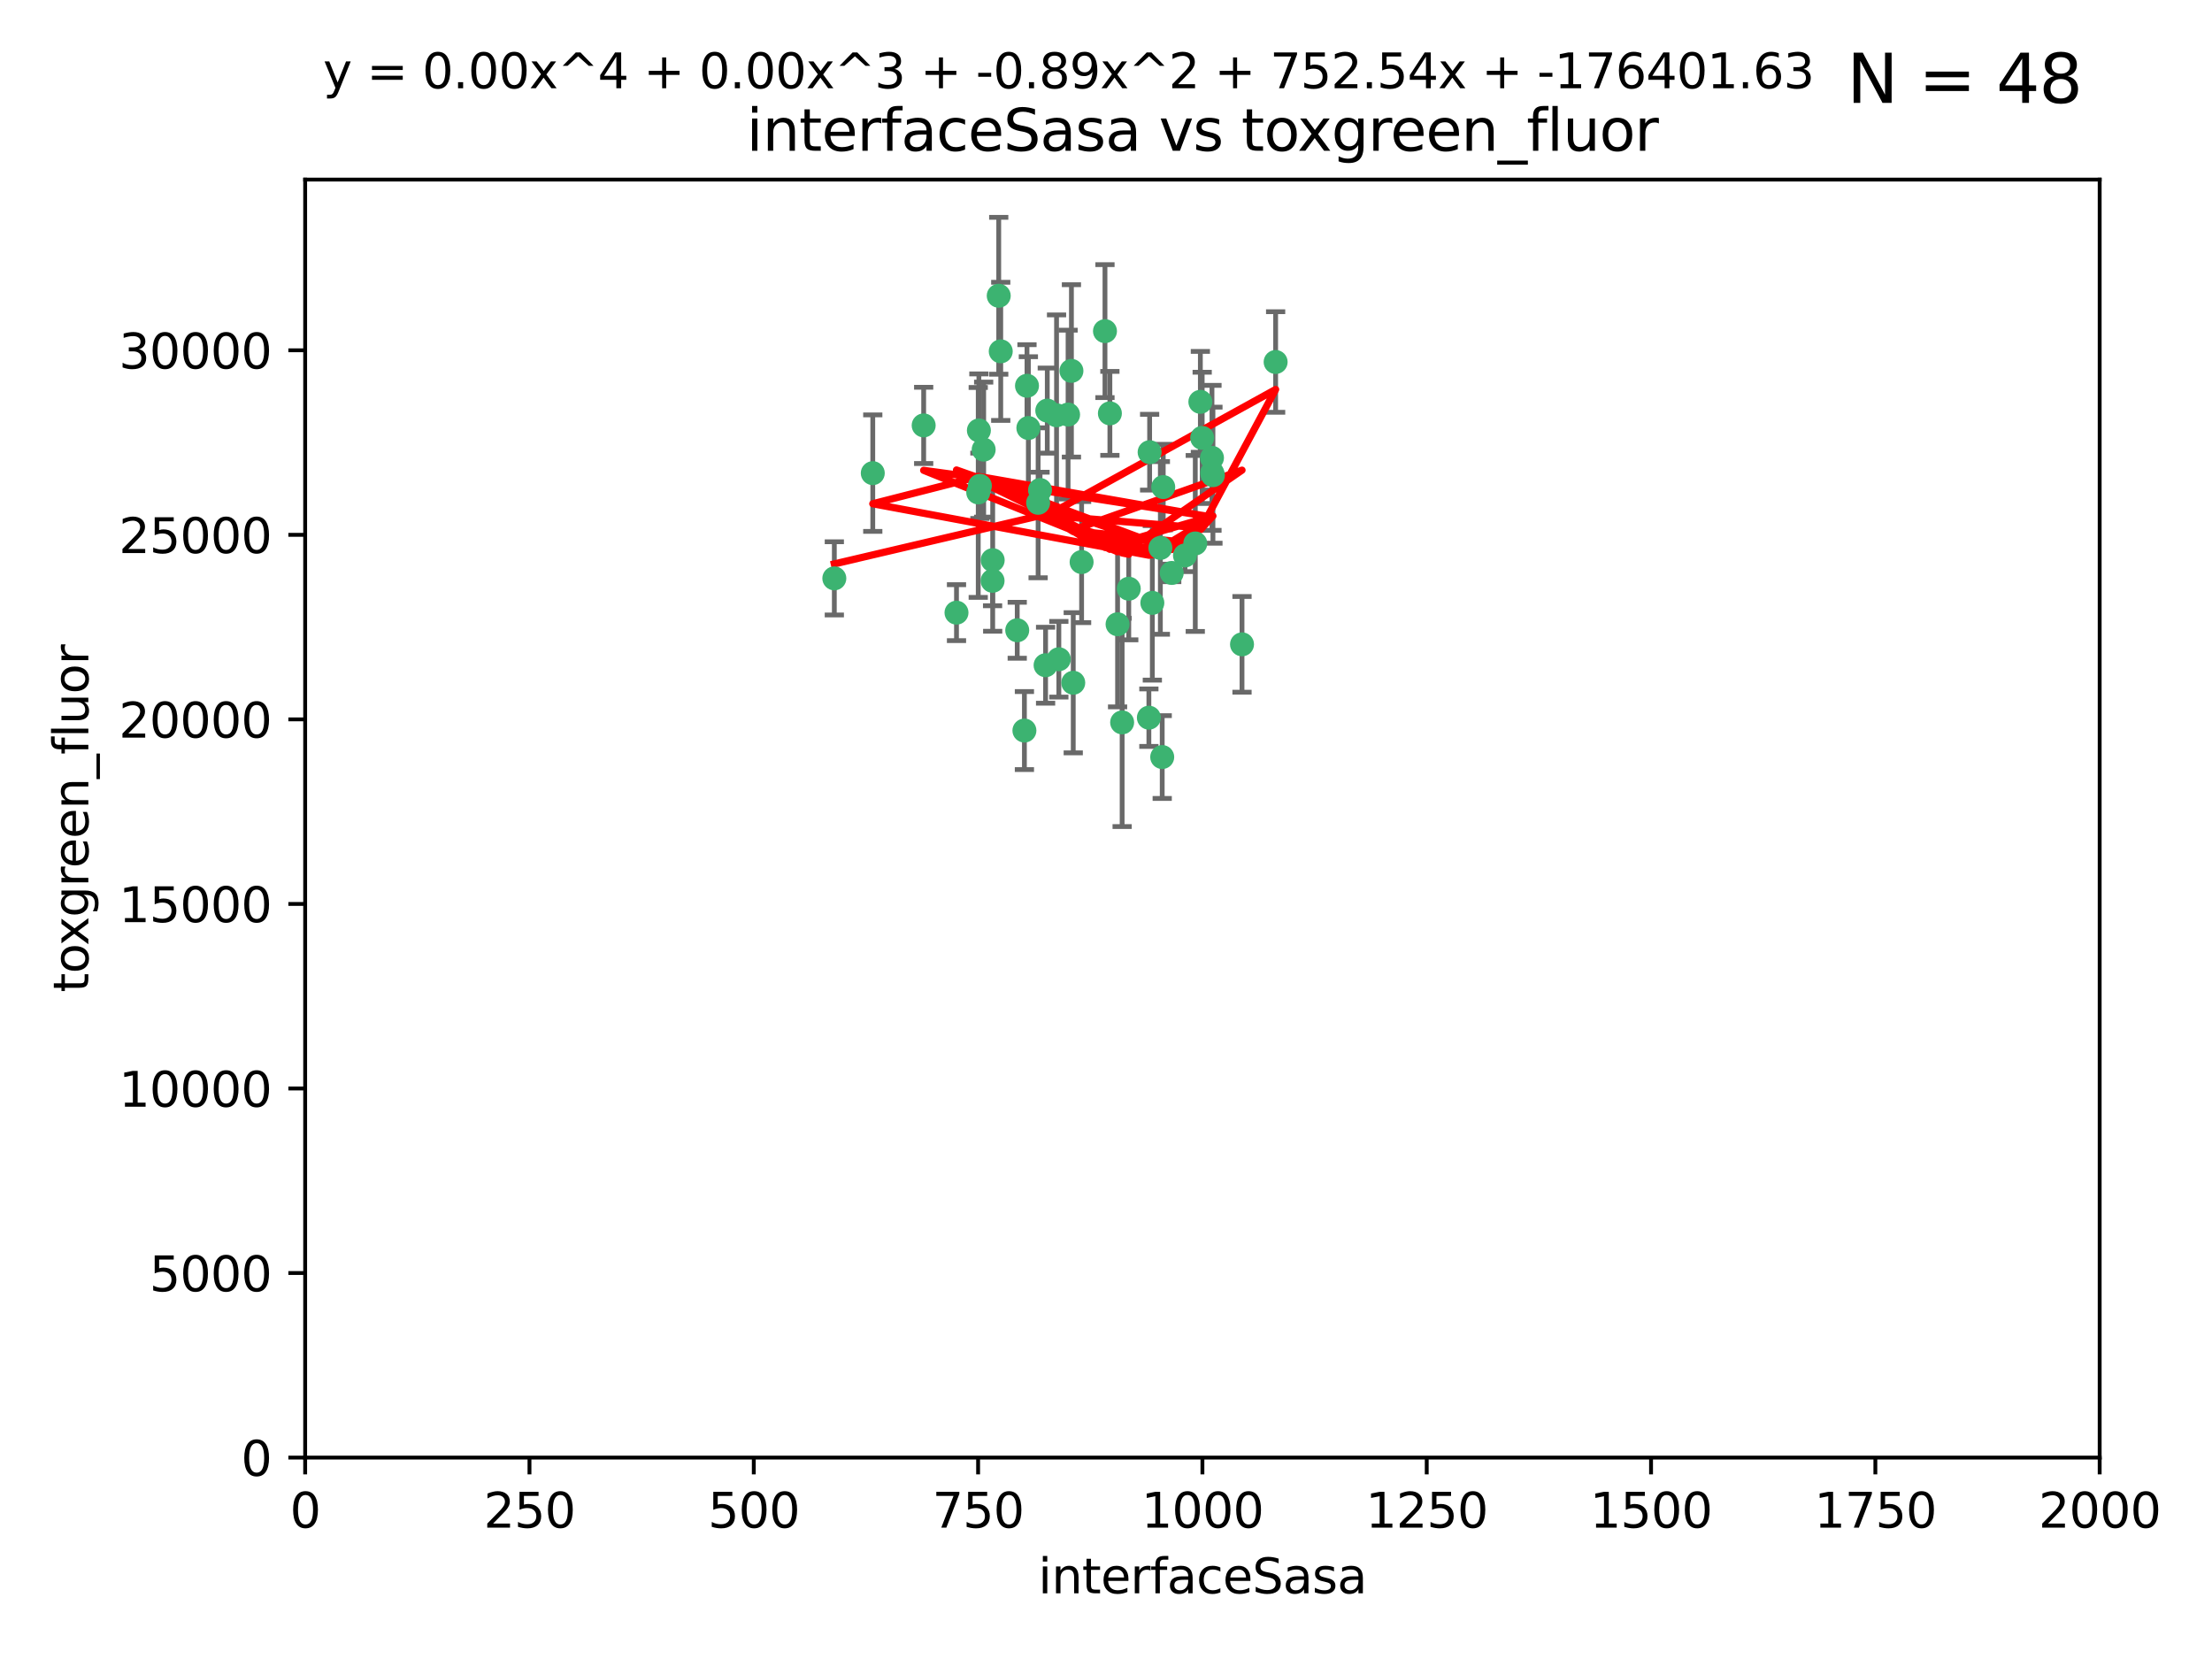 <?xml version="1.0" encoding="utf-8" standalone="no"?>
<!DOCTYPE svg PUBLIC "-//W3C//DTD SVG 1.1//EN"
  "http://www.w3.org/Graphics/SVG/1.1/DTD/svg11.dtd">
<svg xmlns:xlink="http://www.w3.org/1999/xlink" width="460.8pt" height="345.6pt" viewBox="0 0 460.8 345.6" xmlns="http://www.w3.org/2000/svg" version="1.1">
 <defs>
  <style type="text/css">*{stroke-linejoin: round; stroke-linecap: butt}</style>
 </defs>
 <g id="figure_1">
  <g id="patch_1">
   <path d="M 0 345.6 
L 460.8 345.6 
L 460.8 0 
L 0 0 
z
" style="fill: #ffffff"/>
  </g>
  <g id="axes_1">
   <g id="patch_2">
    <path d="M 63.571 303.64 
L 437.4 303.64 
L 437.4 37.411 
L 63.571 37.411 
z
" style="fill: #ffffff"/>
   </g>
   <g id="PathCollection_1">
    <defs>
     <path id="m8f7f154352" d="M 0 1.118 
C 0.297 1.118 0.581 1 0.791 0.791 
C 1 0.581 1.118 0.297 1.118 0 
C 1.118 -0.297 1 -0.581 0.791 -0.791 
C 0.581 -1 0.297 -1.118 0 -1.118 
C -0.297 -1.118 -0.581 -1 -0.791 -0.791 
C -1 -0.581 -1.118 -0.297 -1.118 0 
C -1.118 0.297 -1 0.581 -0.791 0.791 
C -0.581 1 -0.297 1.118 0 1.118 
z
" style="stroke: #3cb371"/>
    </defs>
    <g clip-path="url(#pff388e7730)">
     <use xlink:href="#m8f7f154352" x="242.323" y="101.468" style="fill: #3cb371; stroke: #3cb371"/>
     <use xlink:href="#m8f7f154352" x="248.998" y="113.209" style="fill: #3cb371; stroke: #3cb371"/>
     <use xlink:href="#m8f7f154352" x="239.489" y="94.202" style="fill: #3cb371; stroke: #3cb371"/>
     <use xlink:href="#m8f7f154352" x="250.437" y="91.216" style="fill: #3cb371; stroke: #3cb371"/>
     <use xlink:href="#m8f7f154352" x="218.168" y="85.534" style="fill: #3cb371; stroke: #3cb371"/>
     <use xlink:href="#m8f7f154352" x="265.738" y="75.411" style="fill: #3cb371; stroke: #3cb371"/>
     <use xlink:href="#m8f7f154352" x="250.058" y="83.709" style="fill: #3cb371; stroke: #3cb371"/>
     <use xlink:href="#m8f7f154352" x="252.676" y="98.99" style="fill: #3cb371; stroke: #3cb371"/>
     <use xlink:href="#m8f7f154352" x="230.187" y="68.982" style="fill: #3cb371; stroke: #3cb371"/>
     <use xlink:href="#m8f7f154352" x="240.054" y="125.588" style="fill: #3cb371; stroke: #3cb371"/>
     <use xlink:href="#m8f7f154352" x="246.854" y="115.714" style="fill: #3cb371; stroke: #3cb371"/>
     <use xlink:href="#m8f7f154352" x="223.198" y="77.26" style="fill: #3cb371; stroke: #3cb371"/>
     <use xlink:href="#m8f7f154352" x="258.734" y="134.228" style="fill: #3cb371; stroke: #3cb371"/>
     <use xlink:href="#m8f7f154352" x="233.762" y="150.489" style="fill: #3cb371; stroke: #3cb371"/>
     <use xlink:href="#m8f7f154352" x="235.142" y="122.642" style="fill: #3cb371; stroke: #3cb371"/>
     <use xlink:href="#m8f7f154352" x="208.054" y="61.614" style="fill: #3cb371; stroke: #3cb371"/>
     <use xlink:href="#m8f7f154352" x="220.097" y="86.51" style="fill: #3cb371; stroke: #3cb371"/>
     <use xlink:href="#m8f7f154352" x="241.725" y="114.141" style="fill: #3cb371; stroke: #3cb371"/>
     <use xlink:href="#m8f7f154352" x="252.51" y="98.495" style="fill: #3cb371; stroke: #3cb371"/>
     <use xlink:href="#m8f7f154352" x="206.772" y="120.994" style="fill: #3cb371; stroke: #3cb371"/>
     <use xlink:href="#m8f7f154352" x="244.091" y="119.355" style="fill: #3cb371; stroke: #3cb371"/>
     <use xlink:href="#m8f7f154352" x="211.908" y="131.297" style="fill: #3cb371; stroke: #3cb371"/>
     <use xlink:href="#m8f7f154352" x="231.211" y="86.113" style="fill: #3cb371; stroke: #3cb371"/>
     <use xlink:href="#m8f7f154352" x="214.228" y="89.164" style="fill: #3cb371; stroke: #3cb371"/>
     <use xlink:href="#m8f7f154352" x="213.404" y="152.188" style="fill: #3cb371; stroke: #3cb371"/>
     <use xlink:href="#m8f7f154352" x="204.131" y="101.2" style="fill: #3cb371; stroke: #3cb371"/>
     <use xlink:href="#m8f7f154352" x="216.658" y="102.076" style="fill: #3cb371; stroke: #3cb371"/>
     <use xlink:href="#m8f7f154352" x="204.916" y="93.664" style="fill: #3cb371; stroke: #3cb371"/>
     <use xlink:href="#m8f7f154352" x="192.417" y="88.619" style="fill: #3cb371; stroke: #3cb371"/>
     <use xlink:href="#m8f7f154352" x="222.501" y="86.364" style="fill: #3cb371; stroke: #3cb371"/>
     <use xlink:href="#m8f7f154352" x="206.796" y="116.695" style="fill: #3cb371; stroke: #3cb371"/>
     <use xlink:href="#m8f7f154352" x="199.256" y="127.627" style="fill: #3cb371; stroke: #3cb371"/>
     <use xlink:href="#m8f7f154352" x="216.26" y="104.742" style="fill: #3cb371; stroke: #3cb371"/>
     <use xlink:href="#m8f7f154352" x="220.577" y="137.333" style="fill: #3cb371; stroke: #3cb371"/>
     <use xlink:href="#m8f7f154352" x="242.11" y="157.707" style="fill: #3cb371; stroke: #3cb371"/>
     <use xlink:href="#m8f7f154352" x="223.577" y="142.231" style="fill: #3cb371; stroke: #3cb371"/>
     <use xlink:href="#m8f7f154352" x="208.473" y="73.19" style="fill: #3cb371; stroke: #3cb371"/>
     <use xlink:href="#m8f7f154352" x="203.92" y="89.665" style="fill: #3cb371; stroke: #3cb371"/>
     <use xlink:href="#m8f7f154352" x="181.815" y="98.564" style="fill: #3cb371; stroke: #3cb371"/>
     <use xlink:href="#m8f7f154352" x="239.332" y="149.505" style="fill: #3cb371; stroke: #3cb371"/>
     <use xlink:href="#m8f7f154352" x="252.476" y="95.381" style="fill: #3cb371; stroke: #3cb371"/>
     <use xlink:href="#m8f7f154352" x="203.785" y="102.582" style="fill: #3cb371; stroke: #3cb371"/>
     <use xlink:href="#m8f7f154352" x="213.94" y="80.363" style="fill: #3cb371; stroke: #3cb371"/>
     <use xlink:href="#m8f7f154352" x="225.318" y="117.087" style="fill: #3cb371; stroke: #3cb371"/>
     <use xlink:href="#m8f7f154352" x="232.811" y="130.043" style="fill: #3cb371; stroke: #3cb371"/>
     <use xlink:href="#m8f7f154352" x="217.815" y="138.579" style="fill: #3cb371; stroke: #3cb371"/>
     <use xlink:href="#m8f7f154352" x="173.806" y="120.484" style="fill: #3cb371; stroke: #3cb371"/>
    </g>
   </g>
   <g id="matplotlib.axis_1">
    <g id="xtick_1">
     <g id="line2d_1">
      <defs>
       <path id="m88cc78b9d6" d="M 0 0 
L 0 3.5 
" style="stroke: #000000; stroke-width: 0.8"/>
      </defs>
      <g>
       <use xlink:href="#m88cc78b9d6" x="63.571" y="303.64" style="stroke: #000000; stroke-width: 0.8"/>
      </g>
     </g>
     <g id="text_1">
      <!-- 0 -->
      <g transform="translate(60.39 318.238)scale(0.1 -0.1)">
       <defs>
        <path id="DejaVuSans-30" d="M 2034 4250 
Q 1547 4250 1301 3770 
Q 1056 3291 1056 2328 
Q 1056 1369 1301 889 
Q 1547 409 2034 409 
Q 2525 409 2770 889 
Q 3016 1369 3016 2328 
Q 3016 3291 2770 3770 
Q 2525 4250 2034 4250 
z
M 2034 4750 
Q 2819 4750 3233 4129 
Q 3647 3509 3647 2328 
Q 3647 1150 3233 529 
Q 2819 -91 2034 -91 
Q 1250 -91 836 529 
Q 422 1150 422 2328 
Q 422 3509 836 4129 
Q 1250 4750 2034 4750 
z
" transform="scale(0.016)"/>
       </defs>
       <use xlink:href="#DejaVuSans-30"/>
      </g>
     </g>
    </g>
    <g id="xtick_2">
     <g id="line2d_2">
      <g>
       <use xlink:href="#m88cc78b9d6" x="110.3" y="303.64" style="stroke: #000000; stroke-width: 0.8"/>
      </g>
     </g>
     <g id="text_2">
      <!-- 250 -->
      <g transform="translate(100.756 318.238)scale(0.1 -0.1)">
       <defs>
        <path id="DejaVuSans-32" d="M 1228 531 
L 3431 531 
L 3431 0 
L 469 0 
L 469 531 
Q 828 903 1448 1529 
Q 2069 2156 2228 2338 
Q 2531 2678 2651 2914 
Q 2772 3150 2772 3378 
Q 2772 3750 2511 3984 
Q 2250 4219 1831 4219 
Q 1534 4219 1204 4116 
Q 875 4013 500 3803 
L 500 4441 
Q 881 4594 1212 4672 
Q 1544 4750 1819 4750 
Q 2544 4750 2975 4387 
Q 3406 4025 3406 3419 
Q 3406 3131 3298 2873 
Q 3191 2616 2906 2266 
Q 2828 2175 2409 1742 
Q 1991 1309 1228 531 
z
" transform="scale(0.016)"/>
        <path id="DejaVuSans-35" d="M 691 4666 
L 3169 4666 
L 3169 4134 
L 1269 4134 
L 1269 2991 
Q 1406 3038 1543 3061 
Q 1681 3084 1819 3084 
Q 2600 3084 3056 2656 
Q 3513 2228 3513 1497 
Q 3513 744 3044 326 
Q 2575 -91 1722 -91 
Q 1428 -91 1123 -41 
Q 819 9 494 109 
L 494 744 
Q 775 591 1075 516 
Q 1375 441 1709 441 
Q 2250 441 2565 725 
Q 2881 1009 2881 1497 
Q 2881 1984 2565 2268 
Q 2250 2553 1709 2553 
Q 1456 2553 1204 2497 
Q 953 2441 691 2322 
L 691 4666 
z
" transform="scale(0.016)"/>
       </defs>
       <use xlink:href="#DejaVuSans-32"/>
       <use xlink:href="#DejaVuSans-35" x="63.623"/>
       <use xlink:href="#DejaVuSans-30" x="127.246"/>
      </g>
     </g>
    </g>
    <g id="xtick_3">
     <g id="line2d_3">
      <g>
       <use xlink:href="#m88cc78b9d6" x="157.028" y="303.64" style="stroke: #000000; stroke-width: 0.8"/>
      </g>
     </g>
     <g id="text_3">
      <!-- 500 -->
      <g transform="translate(147.485 318.238)scale(0.1 -0.1)">
       <use xlink:href="#DejaVuSans-35"/>
       <use xlink:href="#DejaVuSans-30" x="63.623"/>
       <use xlink:href="#DejaVuSans-30" x="127.246"/>
      </g>
     </g>
    </g>
    <g id="xtick_4">
     <g id="line2d_4">
      <g>
       <use xlink:href="#m88cc78b9d6" x="203.757" y="303.64" style="stroke: #000000; stroke-width: 0.8"/>
      </g>
     </g>
     <g id="text_4">
      <!-- 750 -->
      <g transform="translate(194.213 318.238)scale(0.1 -0.1)">
       <defs>
        <path id="DejaVuSans-37" d="M 525 4666 
L 3525 4666 
L 3525 4397 
L 1831 0 
L 1172 0 
L 2766 4134 
L 525 4134 
L 525 4666 
z
" transform="scale(0.016)"/>
       </defs>
       <use xlink:href="#DejaVuSans-37"/>
       <use xlink:href="#DejaVuSans-35" x="63.623"/>
       <use xlink:href="#DejaVuSans-30" x="127.246"/>
      </g>
     </g>
    </g>
    <g id="xtick_5">
     <g id="line2d_5">
      <g>
       <use xlink:href="#m88cc78b9d6" x="250.486" y="303.64" style="stroke: #000000; stroke-width: 0.8"/>
      </g>
     </g>
     <g id="text_5">
      <!-- 1000 -->
      <g transform="translate(237.761 318.238)scale(0.1 -0.1)">
       <defs>
        <path id="DejaVuSans-31" d="M 794 531 
L 1825 531 
L 1825 4091 
L 703 3866 
L 703 4441 
L 1819 4666 
L 2450 4666 
L 2450 531 
L 3481 531 
L 3481 0 
L 794 0 
L 794 531 
z
" transform="scale(0.016)"/>
       </defs>
       <use xlink:href="#DejaVuSans-31"/>
       <use xlink:href="#DejaVuSans-30" x="63.623"/>
       <use xlink:href="#DejaVuSans-30" x="127.246"/>
       <use xlink:href="#DejaVuSans-30" x="190.869"/>
      </g>
     </g>
    </g>
    <g id="xtick_6">
     <g id="line2d_6">
      <g>
       <use xlink:href="#m88cc78b9d6" x="297.214" y="303.64" style="stroke: #000000; stroke-width: 0.8"/>
      </g>
     </g>
     <g id="text_6">
      <!-- 1250 -->
      <g transform="translate(284.489 318.238)scale(0.1 -0.1)">
       <use xlink:href="#DejaVuSans-31"/>
       <use xlink:href="#DejaVuSans-32" x="63.623"/>
       <use xlink:href="#DejaVuSans-35" x="127.246"/>
       <use xlink:href="#DejaVuSans-30" x="190.869"/>
      </g>
     </g>
    </g>
    <g id="xtick_7">
     <g id="line2d_7">
      <g>
       <use xlink:href="#m88cc78b9d6" x="343.943" y="303.64" style="stroke: #000000; stroke-width: 0.8"/>
      </g>
     </g>
     <g id="text_7">
      <!-- 1500 -->
      <g transform="translate(331.218 318.238)scale(0.1 -0.1)">
       <use xlink:href="#DejaVuSans-31"/>
       <use xlink:href="#DejaVuSans-35" x="63.623"/>
       <use xlink:href="#DejaVuSans-30" x="127.246"/>
       <use xlink:href="#DejaVuSans-30" x="190.869"/>
      </g>
     </g>
    </g>
    <g id="xtick_8">
     <g id="line2d_8">
      <g>
       <use xlink:href="#m88cc78b9d6" x="390.671" y="303.64" style="stroke: #000000; stroke-width: 0.8"/>
      </g>
     </g>
     <g id="text_8">
      <!-- 1750 -->
      <g transform="translate(377.946 318.238)scale(0.1 -0.1)">
       <use xlink:href="#DejaVuSans-31"/>
       <use xlink:href="#DejaVuSans-37" x="63.623"/>
       <use xlink:href="#DejaVuSans-35" x="127.246"/>
       <use xlink:href="#DejaVuSans-30" x="190.869"/>
      </g>
     </g>
    </g>
    <g id="xtick_9">
     <g id="line2d_9">
      <g>
       <use xlink:href="#m88cc78b9d6" x="437.4" y="303.64" style="stroke: #000000; stroke-width: 0.8"/>
      </g>
     </g>
     <g id="text_9">
      <!-- 2000 -->
      <g transform="translate(424.675 318.238)scale(0.1 -0.1)">
       <use xlink:href="#DejaVuSans-32"/>
       <use xlink:href="#DejaVuSans-30" x="63.623"/>
       <use xlink:href="#DejaVuSans-30" x="127.246"/>
       <use xlink:href="#DejaVuSans-30" x="190.869"/>
      </g>
     </g>
    </g>
    <g id="text_10">
     <!-- interfaceSasa -->
     <g transform="translate(216.279 331.917)scale(0.1 -0.1)">
      <defs>
       <path id="DejaVuSans-69" d="M 603 3500 
L 1178 3500 
L 1178 0 
L 603 0 
L 603 3500 
z
M 603 4863 
L 1178 4863 
L 1178 4134 
L 603 4134 
L 603 4863 
z
" transform="scale(0.016)"/>
       <path id="DejaVuSans-6e" d="M 3513 2113 
L 3513 0 
L 2938 0 
L 2938 2094 
Q 2938 2591 2744 2837 
Q 2550 3084 2163 3084 
Q 1697 3084 1428 2787 
Q 1159 2491 1159 1978 
L 1159 0 
L 581 0 
L 581 3500 
L 1159 3500 
L 1159 2956 
Q 1366 3272 1645 3428 
Q 1925 3584 2291 3584 
Q 2894 3584 3203 3211 
Q 3513 2838 3513 2113 
z
" transform="scale(0.016)"/>
       <path id="DejaVuSans-74" d="M 1172 4494 
L 1172 3500 
L 2356 3500 
L 2356 3053 
L 1172 3053 
L 1172 1153 
Q 1172 725 1289 603 
Q 1406 481 1766 481 
L 2356 481 
L 2356 0 
L 1766 0 
Q 1100 0 847 248 
Q 594 497 594 1153 
L 594 3053 
L 172 3053 
L 172 3500 
L 594 3500 
L 594 4494 
L 1172 4494 
z
" transform="scale(0.016)"/>
       <path id="DejaVuSans-65" d="M 3597 1894 
L 3597 1613 
L 953 1613 
Q 991 1019 1311 708 
Q 1631 397 2203 397 
Q 2534 397 2845 478 
Q 3156 559 3463 722 
L 3463 178 
Q 3153 47 2828 -22 
Q 2503 -91 2169 -91 
Q 1331 -91 842 396 
Q 353 884 353 1716 
Q 353 2575 817 3079 
Q 1281 3584 2069 3584 
Q 2775 3584 3186 3129 
Q 3597 2675 3597 1894 
z
M 3022 2063 
Q 3016 2534 2758 2815 
Q 2500 3097 2075 3097 
Q 1594 3097 1305 2825 
Q 1016 2553 972 2059 
L 3022 2063 
z
" transform="scale(0.016)"/>
       <path id="DejaVuSans-72" d="M 2631 2963 
Q 2534 3019 2420 3045 
Q 2306 3072 2169 3072 
Q 1681 3072 1420 2755 
Q 1159 2438 1159 1844 
L 1159 0 
L 581 0 
L 581 3500 
L 1159 3500 
L 1159 2956 
Q 1341 3275 1631 3429 
Q 1922 3584 2338 3584 
Q 2397 3584 2469 3576 
Q 2541 3569 2628 3553 
L 2631 2963 
z
" transform="scale(0.016)"/>
       <path id="DejaVuSans-66" d="M 2375 4863 
L 2375 4384 
L 1825 4384 
Q 1516 4384 1395 4259 
Q 1275 4134 1275 3809 
L 1275 3500 
L 2222 3500 
L 2222 3053 
L 1275 3053 
L 1275 0 
L 697 0 
L 697 3053 
L 147 3053 
L 147 3500 
L 697 3500 
L 697 3744 
Q 697 4328 969 4595 
Q 1241 4863 1831 4863 
L 2375 4863 
z
" transform="scale(0.016)"/>
       <path id="DejaVuSans-61" d="M 2194 1759 
Q 1497 1759 1228 1600 
Q 959 1441 959 1056 
Q 959 750 1161 570 
Q 1363 391 1709 391 
Q 2188 391 2477 730 
Q 2766 1069 2766 1631 
L 2766 1759 
L 2194 1759 
z
M 3341 1997 
L 3341 0 
L 2766 0 
L 2766 531 
Q 2569 213 2275 61 
Q 1981 -91 1556 -91 
Q 1019 -91 701 211 
Q 384 513 384 1019 
Q 384 1609 779 1909 
Q 1175 2209 1959 2209 
L 2766 2209 
L 2766 2266 
Q 2766 2663 2505 2880 
Q 2244 3097 1772 3097 
Q 1472 3097 1187 3025 
Q 903 2953 641 2809 
L 641 3341 
Q 956 3463 1253 3523 
Q 1550 3584 1831 3584 
Q 2591 3584 2966 3190 
Q 3341 2797 3341 1997 
z
" transform="scale(0.016)"/>
       <path id="DejaVuSans-63" d="M 3122 3366 
L 3122 2828 
Q 2878 2963 2633 3030 
Q 2388 3097 2138 3097 
Q 1578 3097 1268 2742 
Q 959 2388 959 1747 
Q 959 1106 1268 751 
Q 1578 397 2138 397 
Q 2388 397 2633 464 
Q 2878 531 3122 666 
L 3122 134 
Q 2881 22 2623 -34 
Q 2366 -91 2075 -91 
Q 1284 -91 818 406 
Q 353 903 353 1747 
Q 353 2603 823 3093 
Q 1294 3584 2113 3584 
Q 2378 3584 2631 3529 
Q 2884 3475 3122 3366 
z
" transform="scale(0.016)"/>
       <path id="DejaVuSans-53" d="M 3425 4513 
L 3425 3897 
Q 3066 4069 2747 4153 
Q 2428 4238 2131 4238 
Q 1616 4238 1336 4038 
Q 1056 3838 1056 3469 
Q 1056 3159 1242 3001 
Q 1428 2844 1947 2747 
L 2328 2669 
Q 3034 2534 3370 2195 
Q 3706 1856 3706 1288 
Q 3706 609 3251 259 
Q 2797 -91 1919 -91 
Q 1588 -91 1214 -16 
Q 841 59 441 206 
L 441 856 
Q 825 641 1194 531 
Q 1563 422 1919 422 
Q 2459 422 2753 634 
Q 3047 847 3047 1241 
Q 3047 1584 2836 1778 
Q 2625 1972 2144 2069 
L 1759 2144 
Q 1053 2284 737 2584 
Q 422 2884 422 3419 
Q 422 4038 858 4394 
Q 1294 4750 2059 4750 
Q 2388 4750 2728 4690 
Q 3069 4631 3425 4513 
z
" transform="scale(0.016)"/>
       <path id="DejaVuSans-73" d="M 2834 3397 
L 2834 2853 
Q 2591 2978 2328 3040 
Q 2066 3103 1784 3103 
Q 1356 3103 1142 2972 
Q 928 2841 928 2578 
Q 928 2378 1081 2264 
Q 1234 2150 1697 2047 
L 1894 2003 
Q 2506 1872 2764 1633 
Q 3022 1394 3022 966 
Q 3022 478 2636 193 
Q 2250 -91 1575 -91 
Q 1294 -91 989 -36 
Q 684 19 347 128 
L 347 722 
Q 666 556 975 473 
Q 1284 391 1588 391 
Q 1994 391 2212 530 
Q 2431 669 2431 922 
Q 2431 1156 2273 1281 
Q 2116 1406 1581 1522 
L 1381 1569 
Q 847 1681 609 1914 
Q 372 2147 372 2553 
Q 372 3047 722 3315 
Q 1072 3584 1716 3584 
Q 2034 3584 2315 3537 
Q 2597 3491 2834 3397 
z
" transform="scale(0.016)"/>
      </defs>
      <use xlink:href="#DejaVuSans-69"/>
      <use xlink:href="#DejaVuSans-6e" x="27.783"/>
      <use xlink:href="#DejaVuSans-74" x="91.162"/>
      <use xlink:href="#DejaVuSans-65" x="130.371"/>
      <use xlink:href="#DejaVuSans-72" x="191.895"/>
      <use xlink:href="#DejaVuSans-66" x="233.008"/>
      <use xlink:href="#DejaVuSans-61" x="268.213"/>
      <use xlink:href="#DejaVuSans-63" x="329.492"/>
      <use xlink:href="#DejaVuSans-65" x="384.473"/>
      <use xlink:href="#DejaVuSans-53" x="445.996"/>
      <use xlink:href="#DejaVuSans-61" x="509.473"/>
      <use xlink:href="#DejaVuSans-73" x="570.752"/>
      <use xlink:href="#DejaVuSans-61" x="622.852"/>
     </g>
    </g>
   </g>
   <g id="matplotlib.axis_2">
    <g id="ytick_1">
     <g id="line2d_10">
      <defs>
       <path id="m96635bee63" d="M 0 0 
L -3.5 0 
" style="stroke: #000000; stroke-width: 0.8"/>
      </defs>
      <g>
       <use xlink:href="#m96635bee63" x="63.571" y="303.64" style="stroke: #000000; stroke-width: 0.8"/>
      </g>
     </g>
     <g id="text_11">
      <!-- 0 -->
      <g transform="translate(50.209 307.439)scale(0.1 -0.1)">
       <use xlink:href="#DejaVuSans-30"/>
      </g>
     </g>
    </g>
    <g id="ytick_2">
     <g id="line2d_11">
      <g>
       <use xlink:href="#m96635bee63" x="63.571" y="265.195" style="stroke: #000000; stroke-width: 0.8"/>
      </g>
     </g>
     <g id="text_12">
      <!-- 5000 -->
      <g transform="translate(31.121 268.994)scale(0.1 -0.1)">
       <use xlink:href="#DejaVuSans-35"/>
       <use xlink:href="#DejaVuSans-30" x="63.623"/>
       <use xlink:href="#DejaVuSans-30" x="127.246"/>
       <use xlink:href="#DejaVuSans-30" x="190.869"/>
      </g>
     </g>
    </g>
    <g id="ytick_3">
     <g id="line2d_12">
      <g>
       <use xlink:href="#m96635bee63" x="63.571" y="226.75" style="stroke: #000000; stroke-width: 0.8"/>
      </g>
     </g>
     <g id="text_13">
      <!-- 10000 -->
      <g transform="translate(24.759 230.549)scale(0.1 -0.1)">
       <use xlink:href="#DejaVuSans-31"/>
       <use xlink:href="#DejaVuSans-30" x="63.623"/>
       <use xlink:href="#DejaVuSans-30" x="127.246"/>
       <use xlink:href="#DejaVuSans-30" x="190.869"/>
       <use xlink:href="#DejaVuSans-30" x="254.492"/>
      </g>
     </g>
    </g>
    <g id="ytick_4">
     <g id="line2d_13">
      <g>
       <use xlink:href="#m96635bee63" x="63.571" y="188.305" style="stroke: #000000; stroke-width: 0.8"/>
      </g>
     </g>
     <g id="text_14">
      <!-- 15000 -->
      <g transform="translate(24.759 192.104)scale(0.1 -0.1)">
       <use xlink:href="#DejaVuSans-31"/>
       <use xlink:href="#DejaVuSans-35" x="63.623"/>
       <use xlink:href="#DejaVuSans-30" x="127.246"/>
       <use xlink:href="#DejaVuSans-30" x="190.869"/>
       <use xlink:href="#DejaVuSans-30" x="254.492"/>
      </g>
     </g>
    </g>
    <g id="ytick_5">
     <g id="line2d_14">
      <g>
       <use xlink:href="#m96635bee63" x="63.571" y="149.86" style="stroke: #000000; stroke-width: 0.8"/>
      </g>
     </g>
     <g id="text_15">
      <!-- 20000 -->
      <g transform="translate(24.759 153.659)scale(0.1 -0.1)">
       <use xlink:href="#DejaVuSans-32"/>
       <use xlink:href="#DejaVuSans-30" x="63.623"/>
       <use xlink:href="#DejaVuSans-30" x="127.246"/>
       <use xlink:href="#DejaVuSans-30" x="190.869"/>
       <use xlink:href="#DejaVuSans-30" x="254.492"/>
      </g>
     </g>
    </g>
    <g id="ytick_6">
     <g id="line2d_15">
      <g>
       <use xlink:href="#m96635bee63" x="63.571" y="111.415" style="stroke: #000000; stroke-width: 0.8"/>
      </g>
     </g>
     <g id="text_16">
      <!-- 25000 -->
      <g transform="translate(24.759 115.214)scale(0.1 -0.1)">
       <use xlink:href="#DejaVuSans-32"/>
       <use xlink:href="#DejaVuSans-35" x="63.623"/>
       <use xlink:href="#DejaVuSans-30" x="127.246"/>
       <use xlink:href="#DejaVuSans-30" x="190.869"/>
       <use xlink:href="#DejaVuSans-30" x="254.492"/>
      </g>
     </g>
    </g>
    <g id="ytick_7">
     <g id="line2d_16">
      <g>
       <use xlink:href="#m96635bee63" x="63.571" y="72.97" style="stroke: #000000; stroke-width: 0.8"/>
      </g>
     </g>
     <g id="text_17">
      <!-- 30000 -->
      <g transform="translate(24.759 76.769)scale(0.1 -0.1)">
       <defs>
        <path id="DejaVuSans-33" d="M 2597 2516 
Q 3050 2419 3304 2112 
Q 3559 1806 3559 1356 
Q 3559 666 3084 287 
Q 2609 -91 1734 -91 
Q 1441 -91 1130 -33 
Q 819 25 488 141 
L 488 750 
Q 750 597 1062 519 
Q 1375 441 1716 441 
Q 2309 441 2620 675 
Q 2931 909 2931 1356 
Q 2931 1769 2642 2001 
Q 2353 2234 1838 2234 
L 1294 2234 
L 1294 2753 
L 1863 2753 
Q 2328 2753 2575 2939 
Q 2822 3125 2822 3475 
Q 2822 3834 2567 4026 
Q 2313 4219 1838 4219 
Q 1578 4219 1281 4162 
Q 984 4106 628 3988 
L 628 4550 
Q 988 4650 1302 4700 
Q 1616 4750 1894 4750 
Q 2613 4750 3031 4423 
Q 3450 4097 3450 3541 
Q 3450 3153 3228 2886 
Q 3006 2619 2597 2516 
z
" transform="scale(0.016)"/>
       </defs>
       <use xlink:href="#DejaVuSans-33"/>
       <use xlink:href="#DejaVuSans-30" x="63.623"/>
       <use xlink:href="#DejaVuSans-30" x="127.246"/>
       <use xlink:href="#DejaVuSans-30" x="190.869"/>
       <use xlink:href="#DejaVuSans-30" x="254.492"/>
      </g>
     </g>
    </g>
    <g id="text_18">
     <!-- toxgreen_fluor -->
     <g transform="translate(18.401 206.72)rotate(-90)scale(0.1 -0.1)">
      <defs>
       <path id="DejaVuSans-6f" d="M 1959 3097 
Q 1497 3097 1228 2736 
Q 959 2375 959 1747 
Q 959 1119 1226 758 
Q 1494 397 1959 397 
Q 2419 397 2687 759 
Q 2956 1122 2956 1747 
Q 2956 2369 2687 2733 
Q 2419 3097 1959 3097 
z
M 1959 3584 
Q 2709 3584 3137 3096 
Q 3566 2609 3566 1747 
Q 3566 888 3137 398 
Q 2709 -91 1959 -91 
Q 1206 -91 779 398 
Q 353 888 353 1747 
Q 353 2609 779 3096 
Q 1206 3584 1959 3584 
z
" transform="scale(0.016)"/>
       <path id="DejaVuSans-78" d="M 3513 3500 
L 2247 1797 
L 3578 0 
L 2900 0 
L 1881 1375 
L 863 0 
L 184 0 
L 1544 1831 
L 300 3500 
L 978 3500 
L 1906 2253 
L 2834 3500 
L 3513 3500 
z
" transform="scale(0.016)"/>
       <path id="DejaVuSans-67" d="M 2906 1791 
Q 2906 2416 2648 2759 
Q 2391 3103 1925 3103 
Q 1463 3103 1205 2759 
Q 947 2416 947 1791 
Q 947 1169 1205 825 
Q 1463 481 1925 481 
Q 2391 481 2648 825 
Q 2906 1169 2906 1791 
z
M 3481 434 
Q 3481 -459 3084 -895 
Q 2688 -1331 1869 -1331 
Q 1566 -1331 1297 -1286 
Q 1028 -1241 775 -1147 
L 775 -588 
Q 1028 -725 1275 -790 
Q 1522 -856 1778 -856 
Q 2344 -856 2625 -561 
Q 2906 -266 2906 331 
L 2906 616 
Q 2728 306 2450 153 
Q 2172 0 1784 0 
Q 1141 0 747 490 
Q 353 981 353 1791 
Q 353 2603 747 3093 
Q 1141 3584 1784 3584 
Q 2172 3584 2450 3431 
Q 2728 3278 2906 2969 
L 2906 3500 
L 3481 3500 
L 3481 434 
z
" transform="scale(0.016)"/>
       <path id="DejaVuSans-5f" d="M 3263 -1063 
L 3263 -1509 
L -63 -1509 
L -63 -1063 
L 3263 -1063 
z
" transform="scale(0.016)"/>
       <path id="DejaVuSans-6c" d="M 603 4863 
L 1178 4863 
L 1178 0 
L 603 0 
L 603 4863 
z
" transform="scale(0.016)"/>
       <path id="DejaVuSans-75" d="M 544 1381 
L 544 3500 
L 1119 3500 
L 1119 1403 
Q 1119 906 1312 657 
Q 1506 409 1894 409 
Q 2359 409 2629 706 
Q 2900 1003 2900 1516 
L 2900 3500 
L 3475 3500 
L 3475 0 
L 2900 0 
L 2900 538 
Q 2691 219 2414 64 
Q 2138 -91 1772 -91 
Q 1169 -91 856 284 
Q 544 659 544 1381 
z
M 1991 3584 
L 1991 3584 
z
" transform="scale(0.016)"/>
      </defs>
      <use xlink:href="#DejaVuSans-74"/>
      <use xlink:href="#DejaVuSans-6f" x="39.209"/>
      <use xlink:href="#DejaVuSans-78" x="97.266"/>
      <use xlink:href="#DejaVuSans-67" x="156.445"/>
      <use xlink:href="#DejaVuSans-72" x="219.922"/>
      <use xlink:href="#DejaVuSans-65" x="258.785"/>
      <use xlink:href="#DejaVuSans-65" x="320.309"/>
      <use xlink:href="#DejaVuSans-6e" x="381.832"/>
      <use xlink:href="#DejaVuSans-5f" x="445.211"/>
      <use xlink:href="#DejaVuSans-66" x="495.211"/>
      <use xlink:href="#DejaVuSans-6c" x="530.416"/>
      <use xlink:href="#DejaVuSans-75" x="558.199"/>
      <use xlink:href="#DejaVuSans-6f" x="621.578"/>
      <use xlink:href="#DejaVuSans-72" x="682.76"/>
     </g>
    </g>
   </g>
   <g id="LineCollection_1">
    <path d="M 242.323 110.372 
L 242.323 92.564 
" clip-path="url(#pff388e7730)" style="fill: none; stroke: #696969"/>
    <path d="M 248.998 131.54 
L 248.998 94.878 
" clip-path="url(#pff388e7730)" style="fill: none; stroke: #696969"/>
    <path d="M 239.489 102.092 
L 239.489 86.312 
" clip-path="url(#pff388e7730)" style="fill: none; stroke: #696969"/>
    <path d="M 250.437 104.885 
L 250.437 77.547 
" clip-path="url(#pff388e7730)" style="fill: none; stroke: #696969"/>
    <path d="M 218.168 94.397 
L 218.168 76.671 
" clip-path="url(#pff388e7730)" style="fill: none; stroke: #696969"/>
    <path d="M 265.738 85.887 
L 265.738 64.935 
" clip-path="url(#pff388e7730)" style="fill: none; stroke: #696969"/>
    <path d="M 250.058 94.216 
L 250.058 73.202 
" clip-path="url(#pff388e7730)" style="fill: none; stroke: #696969"/>
    <path d="M 252.676 113.16 
L 252.676 84.82 
" clip-path="url(#pff388e7730)" style="fill: none; stroke: #696969"/>
    <path d="M 230.187 82.829 
L 230.187 55.134 
" clip-path="url(#pff388e7730)" style="fill: none; stroke: #696969"/>
    <path d="M 240.054 141.679 
L 240.054 109.496 
" clip-path="url(#pff388e7730)" style="fill: none; stroke: #696969"/>
    <path d="M 246.854 119.079 
L 246.854 112.349 
" clip-path="url(#pff388e7730)" style="fill: none; stroke: #696969"/>
    <path d="M 223.198 95.211 
L 223.198 59.31 
" clip-path="url(#pff388e7730)" style="fill: none; stroke: #696969"/>
    <path d="M 258.734 144.19 
L 258.734 124.265 
" clip-path="url(#pff388e7730)" style="fill: none; stroke: #696969"/>
    <path d="M 233.762 172.182 
L 233.762 128.796 
" clip-path="url(#pff388e7730)" style="fill: none; stroke: #696969"/>
    <path d="M 235.142 133.287 
L 235.142 111.997 
" clip-path="url(#pff388e7730)" style="fill: none; stroke: #696969"/>
    <path d="M 208.054 77.955 
L 208.054 45.272 
" clip-path="url(#pff388e7730)" style="fill: none; stroke: #696969"/>
    <path d="M 220.097 107.42 
L 220.097 65.6 
" clip-path="url(#pff388e7730)" style="fill: none; stroke: #696969"/>
    <path d="M 241.725 132.129 
L 241.725 96.152 
" clip-path="url(#pff388e7730)" style="fill: none; stroke: #696969"/>
    <path d="M 252.51 102.092 
L 252.51 94.897 
" clip-path="url(#pff388e7730)" style="fill: none; stroke: #696969"/>
    <path d="M 206.772 126.186 
L 206.772 115.801 
" clip-path="url(#pff388e7730)" style="fill: none; stroke: #696969"/>
    <path d="M 244.091 121.182 
L 244.091 117.527 
" clip-path="url(#pff388e7730)" style="fill: none; stroke: #696969"/>
    <path d="M 211.908 137.123 
L 211.908 125.47 
" clip-path="url(#pff388e7730)" style="fill: none; stroke: #696969"/>
    <path d="M 231.211 94.856 
L 231.211 77.37 
" clip-path="url(#pff388e7730)" style="fill: none; stroke: #696969"/>
    <path d="M 214.228 104.019 
L 214.228 74.308 
" clip-path="url(#pff388e7730)" style="fill: none; stroke: #696969"/>
    <path d="M 213.404 160.312 
L 213.404 144.065 
" clip-path="url(#pff388e7730)" style="fill: none; stroke: #696969"/>
    <path d="M 204.131 108.006 
L 204.131 94.394 
" clip-path="url(#pff388e7730)" style="fill: none; stroke: #696969"/>
    <path d="M 216.658 105.78 
L 216.658 98.372 
" clip-path="url(#pff388e7730)" style="fill: none; stroke: #696969"/>
    <path d="M 204.916 107.725 
L 204.916 79.603 
" clip-path="url(#pff388e7730)" style="fill: none; stroke: #696969"/>
    <path d="M 192.417 96.56 
L 192.417 80.678 
" clip-path="url(#pff388e7730)" style="fill: none; stroke: #696969"/>
    <path d="M 222.501 103.946 
L 222.501 68.783 
" clip-path="url(#pff388e7730)" style="fill: none; stroke: #696969"/>
    <path d="M 206.796 131.498 
L 206.796 101.892 
" clip-path="url(#pff388e7730)" style="fill: none; stroke: #696969"/>
    <path d="M 199.256 133.453 
L 199.256 121.8 
" clip-path="url(#pff388e7730)" style="fill: none; stroke: #696969"/>
    <path d="M 216.26 120.361 
L 216.26 89.123 
" clip-path="url(#pff388e7730)" style="fill: none; stroke: #696969"/>
    <path d="M 220.577 145.213 
L 220.577 129.454 
" clip-path="url(#pff388e7730)" style="fill: none; stroke: #696969"/>
    <path d="M 242.11 166.332 
L 242.11 149.083 
" clip-path="url(#pff388e7730)" style="fill: none; stroke: #696969"/>
    <path d="M 223.577 156.832 
L 223.577 127.629 
" clip-path="url(#pff388e7730)" style="fill: none; stroke: #696969"/>
    <path d="M 208.473 87.579 
L 208.473 58.8 
" clip-path="url(#pff388e7730)" style="fill: none; stroke: #696969"/>
    <path d="M 203.92 101.437 
L 203.92 77.894 
" clip-path="url(#pff388e7730)" style="fill: none; stroke: #696969"/>
    <path d="M 181.815 110.697 
L 181.815 86.431 
" clip-path="url(#pff388e7730)" style="fill: none; stroke: #696969"/>
    <path d="M 239.332 155.492 
L 239.332 143.518 
" clip-path="url(#pff388e7730)" style="fill: none; stroke: #696969"/>
    <path d="M 252.476 110.483 
L 252.476 80.279 
" clip-path="url(#pff388e7730)" style="fill: none; stroke: #696969"/>
    <path d="M 203.785 124.443 
L 203.785 80.721 
" clip-path="url(#pff388e7730)" style="fill: none; stroke: #696969"/>
    <path d="M 213.94 88.922 
L 213.94 71.804 
" clip-path="url(#pff388e7730)" style="fill: none; stroke: #696969"/>
    <path d="M 225.318 129.703 
L 225.318 104.471 
" clip-path="url(#pff388e7730)" style="fill: none; stroke: #696969"/>
    <path d="M 232.811 147.255 
L 232.811 112.832 
" clip-path="url(#pff388e7730)" style="fill: none; stroke: #696969"/>
    <path d="M 217.815 146.494 
L 217.815 130.665 
" clip-path="url(#pff388e7730)" style="fill: none; stroke: #696969"/>
    <path d="M 173.806 128.109 
L 173.806 112.859 
" clip-path="url(#pff388e7730)" style="fill: none; stroke: #696969"/>
   </g>
   <g id="line2d_17">
    <defs>
     <path id="m96dc73a80b" d="M 2 0 
L -2 -0 
" style="stroke: #696969"/>
    </defs>
    <g clip-path="url(#pff388e7730)">
     <use xlink:href="#m96dc73a80b" x="242.323" y="110.372" style="fill: #696969; stroke: #696969"/>
     <use xlink:href="#m96dc73a80b" x="248.998" y="131.54" style="fill: #696969; stroke: #696969"/>
     <use xlink:href="#m96dc73a80b" x="239.489" y="102.092" style="fill: #696969; stroke: #696969"/>
     <use xlink:href="#m96dc73a80b" x="250.437" y="104.885" style="fill: #696969; stroke: #696969"/>
     <use xlink:href="#m96dc73a80b" x="218.168" y="94.397" style="fill: #696969; stroke: #696969"/>
     <use xlink:href="#m96dc73a80b" x="265.738" y="85.887" style="fill: #696969; stroke: #696969"/>
     <use xlink:href="#m96dc73a80b" x="250.058" y="94.216" style="fill: #696969; stroke: #696969"/>
     <use xlink:href="#m96dc73a80b" x="252.676" y="113.16" style="fill: #696969; stroke: #696969"/>
     <use xlink:href="#m96dc73a80b" x="230.187" y="82.829" style="fill: #696969; stroke: #696969"/>
     <use xlink:href="#m96dc73a80b" x="240.054" y="141.679" style="fill: #696969; stroke: #696969"/>
     <use xlink:href="#m96dc73a80b" x="246.854" y="119.079" style="fill: #696969; stroke: #696969"/>
     <use xlink:href="#m96dc73a80b" x="223.198" y="95.211" style="fill: #696969; stroke: #696969"/>
     <use xlink:href="#m96dc73a80b" x="258.734" y="144.19" style="fill: #696969; stroke: #696969"/>
     <use xlink:href="#m96dc73a80b" x="233.762" y="172.182" style="fill: #696969; stroke: #696969"/>
     <use xlink:href="#m96dc73a80b" x="235.142" y="133.287" style="fill: #696969; stroke: #696969"/>
     <use xlink:href="#m96dc73a80b" x="208.054" y="77.955" style="fill: #696969; stroke: #696969"/>
     <use xlink:href="#m96dc73a80b" x="220.097" y="107.42" style="fill: #696969; stroke: #696969"/>
     <use xlink:href="#m96dc73a80b" x="241.725" y="132.129" style="fill: #696969; stroke: #696969"/>
     <use xlink:href="#m96dc73a80b" x="252.51" y="102.092" style="fill: #696969; stroke: #696969"/>
     <use xlink:href="#m96dc73a80b" x="206.772" y="126.186" style="fill: #696969; stroke: #696969"/>
     <use xlink:href="#m96dc73a80b" x="244.091" y="121.182" style="fill: #696969; stroke: #696969"/>
     <use xlink:href="#m96dc73a80b" x="211.908" y="137.123" style="fill: #696969; stroke: #696969"/>
     <use xlink:href="#m96dc73a80b" x="231.211" y="94.856" style="fill: #696969; stroke: #696969"/>
     <use xlink:href="#m96dc73a80b" x="214.228" y="104.019" style="fill: #696969; stroke: #696969"/>
     <use xlink:href="#m96dc73a80b" x="213.404" y="160.312" style="fill: #696969; stroke: #696969"/>
     <use xlink:href="#m96dc73a80b" x="204.131" y="108.006" style="fill: #696969; stroke: #696969"/>
     <use xlink:href="#m96dc73a80b" x="216.658" y="105.78" style="fill: #696969; stroke: #696969"/>
     <use xlink:href="#m96dc73a80b" x="204.916" y="107.725" style="fill: #696969; stroke: #696969"/>
     <use xlink:href="#m96dc73a80b" x="192.417" y="96.56" style="fill: #696969; stroke: #696969"/>
     <use xlink:href="#m96dc73a80b" x="222.501" y="103.946" style="fill: #696969; stroke: #696969"/>
     <use xlink:href="#m96dc73a80b" x="206.796" y="131.498" style="fill: #696969; stroke: #696969"/>
     <use xlink:href="#m96dc73a80b" x="199.256" y="133.453" style="fill: #696969; stroke: #696969"/>
     <use xlink:href="#m96dc73a80b" x="216.26" y="120.361" style="fill: #696969; stroke: #696969"/>
     <use xlink:href="#m96dc73a80b" x="220.577" y="145.213" style="fill: #696969; stroke: #696969"/>
     <use xlink:href="#m96dc73a80b" x="242.11" y="166.332" style="fill: #696969; stroke: #696969"/>
     <use xlink:href="#m96dc73a80b" x="223.577" y="156.832" style="fill: #696969; stroke: #696969"/>
     <use xlink:href="#m96dc73a80b" x="208.473" y="87.579" style="fill: #696969; stroke: #696969"/>
     <use xlink:href="#m96dc73a80b" x="203.92" y="101.437" style="fill: #696969; stroke: #696969"/>
     <use xlink:href="#m96dc73a80b" x="181.815" y="110.697" style="fill: #696969; stroke: #696969"/>
     <use xlink:href="#m96dc73a80b" x="239.332" y="155.492" style="fill: #696969; stroke: #696969"/>
     <use xlink:href="#m96dc73a80b" x="252.476" y="110.483" style="fill: #696969; stroke: #696969"/>
     <use xlink:href="#m96dc73a80b" x="203.785" y="124.443" style="fill: #696969; stroke: #696969"/>
     <use xlink:href="#m96dc73a80b" x="213.94" y="88.922" style="fill: #696969; stroke: #696969"/>
     <use xlink:href="#m96dc73a80b" x="225.318" y="129.703" style="fill: #696969; stroke: #696969"/>
     <use xlink:href="#m96dc73a80b" x="232.811" y="147.255" style="fill: #696969; stroke: #696969"/>
     <use xlink:href="#m96dc73a80b" x="217.815" y="146.494" style="fill: #696969; stroke: #696969"/>
     <use xlink:href="#m96dc73a80b" x="173.806" y="128.109" style="fill: #696969; stroke: #696969"/>
    </g>
   </g>
   <g id="line2d_18">
    <g clip-path="url(#pff388e7730)">
     <use xlink:href="#m96dc73a80b" x="242.323" y="92.564" style="fill: #696969; stroke: #696969"/>
     <use xlink:href="#m96dc73a80b" x="248.998" y="94.878" style="fill: #696969; stroke: #696969"/>
     <use xlink:href="#m96dc73a80b" x="239.489" y="86.312" style="fill: #696969; stroke: #696969"/>
     <use xlink:href="#m96dc73a80b" x="250.437" y="77.547" style="fill: #696969; stroke: #696969"/>
     <use xlink:href="#m96dc73a80b" x="218.168" y="76.671" style="fill: #696969; stroke: #696969"/>
     <use xlink:href="#m96dc73a80b" x="265.738" y="64.935" style="fill: #696969; stroke: #696969"/>
     <use xlink:href="#m96dc73a80b" x="250.058" y="73.202" style="fill: #696969; stroke: #696969"/>
     <use xlink:href="#m96dc73a80b" x="252.676" y="84.82" style="fill: #696969; stroke: #696969"/>
     <use xlink:href="#m96dc73a80b" x="230.187" y="55.134" style="fill: #696969; stroke: #696969"/>
     <use xlink:href="#m96dc73a80b" x="240.054" y="109.496" style="fill: #696969; stroke: #696969"/>
     <use xlink:href="#m96dc73a80b" x="246.854" y="112.349" style="fill: #696969; stroke: #696969"/>
     <use xlink:href="#m96dc73a80b" x="223.198" y="59.31" style="fill: #696969; stroke: #696969"/>
     <use xlink:href="#m96dc73a80b" x="258.734" y="124.265" style="fill: #696969; stroke: #696969"/>
     <use xlink:href="#m96dc73a80b" x="233.762" y="128.796" style="fill: #696969; stroke: #696969"/>
     <use xlink:href="#m96dc73a80b" x="235.142" y="111.997" style="fill: #696969; stroke: #696969"/>
     <use xlink:href="#m96dc73a80b" x="208.054" y="45.272" style="fill: #696969; stroke: #696969"/>
     <use xlink:href="#m96dc73a80b" x="220.097" y="65.6" style="fill: #696969; stroke: #696969"/>
     <use xlink:href="#m96dc73a80b" x="241.725" y="96.152" style="fill: #696969; stroke: #696969"/>
     <use xlink:href="#m96dc73a80b" x="252.51" y="94.897" style="fill: #696969; stroke: #696969"/>
     <use xlink:href="#m96dc73a80b" x="206.772" y="115.801" style="fill: #696969; stroke: #696969"/>
     <use xlink:href="#m96dc73a80b" x="244.091" y="117.527" style="fill: #696969; stroke: #696969"/>
     <use xlink:href="#m96dc73a80b" x="211.908" y="125.47" style="fill: #696969; stroke: #696969"/>
     <use xlink:href="#m96dc73a80b" x="231.211" y="77.37" style="fill: #696969; stroke: #696969"/>
     <use xlink:href="#m96dc73a80b" x="214.228" y="74.308" style="fill: #696969; stroke: #696969"/>
     <use xlink:href="#m96dc73a80b" x="213.404" y="144.065" style="fill: #696969; stroke: #696969"/>
     <use xlink:href="#m96dc73a80b" x="204.131" y="94.394" style="fill: #696969; stroke: #696969"/>
     <use xlink:href="#m96dc73a80b" x="216.658" y="98.372" style="fill: #696969; stroke: #696969"/>
     <use xlink:href="#m96dc73a80b" x="204.916" y="79.603" style="fill: #696969; stroke: #696969"/>
     <use xlink:href="#m96dc73a80b" x="192.417" y="80.678" style="fill: #696969; stroke: #696969"/>
     <use xlink:href="#m96dc73a80b" x="222.501" y="68.783" style="fill: #696969; stroke: #696969"/>
     <use xlink:href="#m96dc73a80b" x="206.796" y="101.892" style="fill: #696969; stroke: #696969"/>
     <use xlink:href="#m96dc73a80b" x="199.256" y="121.8" style="fill: #696969; stroke: #696969"/>
     <use xlink:href="#m96dc73a80b" x="216.26" y="89.123" style="fill: #696969; stroke: #696969"/>
     <use xlink:href="#m96dc73a80b" x="220.577" y="129.454" style="fill: #696969; stroke: #696969"/>
     <use xlink:href="#m96dc73a80b" x="242.11" y="149.083" style="fill: #696969; stroke: #696969"/>
     <use xlink:href="#m96dc73a80b" x="223.577" y="127.629" style="fill: #696969; stroke: #696969"/>
     <use xlink:href="#m96dc73a80b" x="208.473" y="58.8" style="fill: #696969; stroke: #696969"/>
     <use xlink:href="#m96dc73a80b" x="203.92" y="77.894" style="fill: #696969; stroke: #696969"/>
     <use xlink:href="#m96dc73a80b" x="181.815" y="86.431" style="fill: #696969; stroke: #696969"/>
     <use xlink:href="#m96dc73a80b" x="239.332" y="143.518" style="fill: #696969; stroke: #696969"/>
     <use xlink:href="#m96dc73a80b" x="252.476" y="80.279" style="fill: #696969; stroke: #696969"/>
     <use xlink:href="#m96dc73a80b" x="203.785" y="80.721" style="fill: #696969; stroke: #696969"/>
     <use xlink:href="#m96dc73a80b" x="213.94" y="71.804" style="fill: #696969; stroke: #696969"/>
     <use xlink:href="#m96dc73a80b" x="225.318" y="104.471" style="fill: #696969; stroke: #696969"/>
     <use xlink:href="#m96dc73a80b" x="232.811" y="112.832" style="fill: #696969; stroke: #696969"/>
     <use xlink:href="#m96dc73a80b" x="217.815" y="130.665" style="fill: #696969; stroke: #696969"/>
     <use xlink:href="#m96dc73a80b" x="173.806" y="112.859" style="fill: #696969; stroke: #696969"/>
    </g>
   </g>
   <g id="line2d_19">
    <path d="M 242.323 115.109 
L 248.998 111.327 
L 239.489 115.652 
L 250.437 109.986 
L 218.168 107.381 
L 265.738 81.132 
L 250.058 110.359 
L 252.676 107.485 
L 230.187 114.05 
L 240.054 115.588 
L 246.854 112.961 
L 223.198 110.52 
L 258.734 97.943 
L 233.762 115.192 
L 235.142 115.471 
L 208.054 101.206 
L 220.097 108.615 
L 241.725 115.271 
L 252.51 107.689 
L 206.772 100.552 
L 244.091 114.469 
L 211.908 103.406 
L 231.211 114.434 
L 214.228 104.848 
L 213.404 104.328 
L 204.131 99.367 
L 216.658 106.406 
L 204.916 99.695 
L 192.417 97.979 
L 222.501 110.104 
L 206.796 100.564 
L 199.256 97.904 
L 216.26 106.149 
L 220.577 108.918 
L 242.11 115.17 
L 223.577 110.743 
L 208.473 101.429 
L 203.92 99.283 
L 181.815 104.94 
L 239.332 115.665 
L 252.476 107.73 
L 203.785 99.23 
L 213.94 104.666 
L 225.318 111.729 
L 232.811 114.944 
L 217.815 107.153 
L 173.806 117.473 
" clip-path="url(#pff388e7730)" style="fill: none; stroke: #ff0000; stroke-width: 1.5; stroke-linecap: square"/>
   </g>
   <g id="line2d_20">
    <defs>
     <path id="m1b7cbf6099" d="M 0 2 
C 0.53 2 1.039 1.789 1.414 1.414 
C 1.789 1.039 2 0.53 2 0 
C 2 -0.53 1.789 -1.039 1.414 -1.414 
C 1.039 -1.789 0.53 -2 0 -2 
C -0.53 -2 -1.039 -1.789 -1.414 -1.414 
C -1.789 -1.039 -2 -0.53 -2 0 
C -2 0.53 -1.789 1.039 -1.414 1.414 
C -1.039 1.789 -0.53 2 0 2 
z
" style="stroke: #3cb371"/>
    </defs>
    <g clip-path="url(#pff388e7730)">
     <use xlink:href="#m1b7cbf6099" x="242.323" y="101.468" style="fill: #3cb371; stroke: #3cb371"/>
     <use xlink:href="#m1b7cbf6099" x="248.998" y="113.209" style="fill: #3cb371; stroke: #3cb371"/>
     <use xlink:href="#m1b7cbf6099" x="239.489" y="94.202" style="fill: #3cb371; stroke: #3cb371"/>
     <use xlink:href="#m1b7cbf6099" x="250.437" y="91.216" style="fill: #3cb371; stroke: #3cb371"/>
     <use xlink:href="#m1b7cbf6099" x="218.168" y="85.534" style="fill: #3cb371; stroke: #3cb371"/>
     <use xlink:href="#m1b7cbf6099" x="265.738" y="75.411" style="fill: #3cb371; stroke: #3cb371"/>
     <use xlink:href="#m1b7cbf6099" x="250.058" y="83.709" style="fill: #3cb371; stroke: #3cb371"/>
     <use xlink:href="#m1b7cbf6099" x="252.676" y="98.99" style="fill: #3cb371; stroke: #3cb371"/>
     <use xlink:href="#m1b7cbf6099" x="230.187" y="68.982" style="fill: #3cb371; stroke: #3cb371"/>
     <use xlink:href="#m1b7cbf6099" x="240.054" y="125.588" style="fill: #3cb371; stroke: #3cb371"/>
     <use xlink:href="#m1b7cbf6099" x="246.854" y="115.714" style="fill: #3cb371; stroke: #3cb371"/>
     <use xlink:href="#m1b7cbf6099" x="223.198" y="77.26" style="fill: #3cb371; stroke: #3cb371"/>
     <use xlink:href="#m1b7cbf6099" x="258.734" y="134.228" style="fill: #3cb371; stroke: #3cb371"/>
     <use xlink:href="#m1b7cbf6099" x="233.762" y="150.489" style="fill: #3cb371; stroke: #3cb371"/>
     <use xlink:href="#m1b7cbf6099" x="235.142" y="122.642" style="fill: #3cb371; stroke: #3cb371"/>
     <use xlink:href="#m1b7cbf6099" x="208.054" y="61.614" style="fill: #3cb371; stroke: #3cb371"/>
     <use xlink:href="#m1b7cbf6099" x="220.097" y="86.51" style="fill: #3cb371; stroke: #3cb371"/>
     <use xlink:href="#m1b7cbf6099" x="241.725" y="114.141" style="fill: #3cb371; stroke: #3cb371"/>
     <use xlink:href="#m1b7cbf6099" x="252.51" y="98.495" style="fill: #3cb371; stroke: #3cb371"/>
     <use xlink:href="#m1b7cbf6099" x="206.772" y="120.994" style="fill: #3cb371; stroke: #3cb371"/>
     <use xlink:href="#m1b7cbf6099" x="244.091" y="119.355" style="fill: #3cb371; stroke: #3cb371"/>
     <use xlink:href="#m1b7cbf6099" x="211.908" y="131.297" style="fill: #3cb371; stroke: #3cb371"/>
     <use xlink:href="#m1b7cbf6099" x="231.211" y="86.113" style="fill: #3cb371; stroke: #3cb371"/>
     <use xlink:href="#m1b7cbf6099" x="214.228" y="89.164" style="fill: #3cb371; stroke: #3cb371"/>
     <use xlink:href="#m1b7cbf6099" x="213.404" y="152.188" style="fill: #3cb371; stroke: #3cb371"/>
     <use xlink:href="#m1b7cbf6099" x="204.131" y="101.2" style="fill: #3cb371; stroke: #3cb371"/>
     <use xlink:href="#m1b7cbf6099" x="216.658" y="102.076" style="fill: #3cb371; stroke: #3cb371"/>
     <use xlink:href="#m1b7cbf6099" x="204.916" y="93.664" style="fill: #3cb371; stroke: #3cb371"/>
     <use xlink:href="#m1b7cbf6099" x="192.417" y="88.619" style="fill: #3cb371; stroke: #3cb371"/>
     <use xlink:href="#m1b7cbf6099" x="222.501" y="86.364" style="fill: #3cb371; stroke: #3cb371"/>
     <use xlink:href="#m1b7cbf6099" x="206.796" y="116.695" style="fill: #3cb371; stroke: #3cb371"/>
     <use xlink:href="#m1b7cbf6099" x="199.256" y="127.627" style="fill: #3cb371; stroke: #3cb371"/>
     <use xlink:href="#m1b7cbf6099" x="216.26" y="104.742" style="fill: #3cb371; stroke: #3cb371"/>
     <use xlink:href="#m1b7cbf6099" x="220.577" y="137.333" style="fill: #3cb371; stroke: #3cb371"/>
     <use xlink:href="#m1b7cbf6099" x="242.11" y="157.707" style="fill: #3cb371; stroke: #3cb371"/>
     <use xlink:href="#m1b7cbf6099" x="223.577" y="142.231" style="fill: #3cb371; stroke: #3cb371"/>
     <use xlink:href="#m1b7cbf6099" x="208.473" y="73.19" style="fill: #3cb371; stroke: #3cb371"/>
     <use xlink:href="#m1b7cbf6099" x="203.92" y="89.665" style="fill: #3cb371; stroke: #3cb371"/>
     <use xlink:href="#m1b7cbf6099" x="181.815" y="98.564" style="fill: #3cb371; stroke: #3cb371"/>
     <use xlink:href="#m1b7cbf6099" x="239.332" y="149.505" style="fill: #3cb371; stroke: #3cb371"/>
     <use xlink:href="#m1b7cbf6099" x="252.476" y="95.381" style="fill: #3cb371; stroke: #3cb371"/>
     <use xlink:href="#m1b7cbf6099" x="203.785" y="102.582" style="fill: #3cb371; stroke: #3cb371"/>
     <use xlink:href="#m1b7cbf6099" x="213.94" y="80.363" style="fill: #3cb371; stroke: #3cb371"/>
     <use xlink:href="#m1b7cbf6099" x="225.318" y="117.087" style="fill: #3cb371; stroke: #3cb371"/>
     <use xlink:href="#m1b7cbf6099" x="232.811" y="130.043" style="fill: #3cb371; stroke: #3cb371"/>
     <use xlink:href="#m1b7cbf6099" x="217.815" y="138.579" style="fill: #3cb371; stroke: #3cb371"/>
     <use xlink:href="#m1b7cbf6099" x="173.806" y="120.484" style="fill: #3cb371; stroke: #3cb371"/>
    </g>
   </g>
   <g id="patch_3">
    <path d="M 63.571 303.64 
L 63.571 37.411 
" style="fill: none; stroke: #000000; stroke-width: 0.8; stroke-linejoin: miter; stroke-linecap: square"/>
   </g>
   <g id="patch_4">
    <path d="M 437.4 303.64 
L 437.4 37.411 
" style="fill: none; stroke: #000000; stroke-width: 0.8; stroke-linejoin: miter; stroke-linecap: square"/>
   </g>
   <g id="patch_5">
    <path d="M 63.571 303.64 
L 437.4 303.64 
" style="fill: none; stroke: #000000; stroke-width: 0.8; stroke-linejoin: miter; stroke-linecap: square"/>
   </g>
   <g id="patch_6">
    <path d="M 63.571 37.411 
L 437.4 37.411 
" style="fill: none; stroke: #000000; stroke-width: 0.8; stroke-linejoin: miter; stroke-linecap: square"/>
   </g>
   <g id="text_19">
    <!-- N = 48 -->
    <g transform="translate(384.743 21.426)scale(0.14 -0.14)">
     <defs>
      <path id="DejaVuSans-4e" d="M 628 4666 
L 1478 4666 
L 3547 763 
L 3547 4666 
L 4159 4666 
L 4159 0 
L 3309 0 
L 1241 3903 
L 1241 0 
L 628 0 
L 628 4666 
z
" transform="scale(0.016)"/>
      <path id="DejaVuSans-20" transform="scale(0.016)"/>
      <path id="DejaVuSans-3d" d="M 678 2906 
L 4684 2906 
L 4684 2381 
L 678 2381 
L 678 2906 
z
M 678 1631 
L 4684 1631 
L 4684 1100 
L 678 1100 
L 678 1631 
z
" transform="scale(0.016)"/>
      <path id="DejaVuSans-34" d="M 2419 4116 
L 825 1625 
L 2419 1625 
L 2419 4116 
z
M 2253 4666 
L 3047 4666 
L 3047 1625 
L 3713 1625 
L 3713 1100 
L 3047 1100 
L 3047 0 
L 2419 0 
L 2419 1100 
L 313 1100 
L 313 1709 
L 2253 4666 
z
" transform="scale(0.016)"/>
      <path id="DejaVuSans-38" d="M 2034 2216 
Q 1584 2216 1326 1975 
Q 1069 1734 1069 1313 
Q 1069 891 1326 650 
Q 1584 409 2034 409 
Q 2484 409 2743 651 
Q 3003 894 3003 1313 
Q 3003 1734 2745 1975 
Q 2488 2216 2034 2216 
z
M 1403 2484 
Q 997 2584 770 2862 
Q 544 3141 544 3541 
Q 544 4100 942 4425 
Q 1341 4750 2034 4750 
Q 2731 4750 3128 4425 
Q 3525 4100 3525 3541 
Q 3525 3141 3298 2862 
Q 3072 2584 2669 2484 
Q 3125 2378 3379 2068 
Q 3634 1759 3634 1313 
Q 3634 634 3220 271 
Q 2806 -91 2034 -91 
Q 1263 -91 848 271 
Q 434 634 434 1313 
Q 434 1759 690 2068 
Q 947 2378 1403 2484 
z
M 1172 3481 
Q 1172 3119 1398 2916 
Q 1625 2713 2034 2713 
Q 2441 2713 2670 2916 
Q 2900 3119 2900 3481 
Q 2900 3844 2670 4047 
Q 2441 4250 2034 4250 
Q 1625 4250 1398 4047 
Q 1172 3844 1172 3481 
z
" transform="scale(0.016)"/>
     </defs>
     <use xlink:href="#DejaVuSans-4e"/>
     <use xlink:href="#DejaVuSans-20" x="74.805"/>
     <use xlink:href="#DejaVuSans-3d" x="106.592"/>
     <use xlink:href="#DejaVuSans-20" x="190.381"/>
     <use xlink:href="#DejaVuSans-34" x="222.168"/>
     <use xlink:href="#DejaVuSans-38" x="285.791"/>
    </g>
   </g>
   <g id="text_20">
    <!-- y = 0.00x^4 + 0.00x^3 + -0.89x^2 + 752.54x + -176401.63 -->
    <g transform="translate(67.31 18.387)scale(0.1 -0.1)">
     <defs>
      <path id="DejaVuSans-79" d="M 2059 -325 
Q 1816 -950 1584 -1140 
Q 1353 -1331 966 -1331 
L 506 -1331 
L 506 -850 
L 844 -850 
Q 1081 -850 1212 -737 
Q 1344 -625 1503 -206 
L 1606 56 
L 191 3500 
L 800 3500 
L 1894 763 
L 2988 3500 
L 3597 3500 
L 2059 -325 
z
" transform="scale(0.016)"/>
      <path id="DejaVuSans-2e" d="M 684 794 
L 1344 794 
L 1344 0 
L 684 0 
L 684 794 
z
" transform="scale(0.016)"/>
      <path id="DejaVuSans-5e" d="M 2988 4666 
L 4684 2925 
L 4056 2925 
L 2681 4159 
L 1306 2925 
L 678 2925 
L 2375 4666 
L 2988 4666 
z
" transform="scale(0.016)"/>
      <path id="DejaVuSans-2b" d="M 2944 4013 
L 2944 2272 
L 4684 2272 
L 4684 1741 
L 2944 1741 
L 2944 0 
L 2419 0 
L 2419 1741 
L 678 1741 
L 678 2272 
L 2419 2272 
L 2419 4013 
L 2944 4013 
z
" transform="scale(0.016)"/>
      <path id="DejaVuSans-2d" d="M 313 2009 
L 1997 2009 
L 1997 1497 
L 313 1497 
L 313 2009 
z
" transform="scale(0.016)"/>
      <path id="DejaVuSans-39" d="M 703 97 
L 703 672 
Q 941 559 1184 500 
Q 1428 441 1663 441 
Q 2288 441 2617 861 
Q 2947 1281 2994 2138 
Q 2813 1869 2534 1725 
Q 2256 1581 1919 1581 
Q 1219 1581 811 2004 
Q 403 2428 403 3163 
Q 403 3881 828 4315 
Q 1253 4750 1959 4750 
Q 2769 4750 3195 4129 
Q 3622 3509 3622 2328 
Q 3622 1225 3098 567 
Q 2575 -91 1691 -91 
Q 1453 -91 1209 -44 
Q 966 3 703 97 
z
M 1959 2075 
Q 2384 2075 2632 2365 
Q 2881 2656 2881 3163 
Q 2881 3666 2632 3958 
Q 2384 4250 1959 4250 
Q 1534 4250 1286 3958 
Q 1038 3666 1038 3163 
Q 1038 2656 1286 2365 
Q 1534 2075 1959 2075 
z
" transform="scale(0.016)"/>
      <path id="DejaVuSans-36" d="M 2113 2584 
Q 1688 2584 1439 2293 
Q 1191 2003 1191 1497 
Q 1191 994 1439 701 
Q 1688 409 2113 409 
Q 2538 409 2786 701 
Q 3034 994 3034 1497 
Q 3034 2003 2786 2293 
Q 2538 2584 2113 2584 
z
M 3366 4563 
L 3366 3988 
Q 3128 4100 2886 4159 
Q 2644 4219 2406 4219 
Q 1781 4219 1451 3797 
Q 1122 3375 1075 2522 
Q 1259 2794 1537 2939 
Q 1816 3084 2150 3084 
Q 2853 3084 3261 2657 
Q 3669 2231 3669 1497 
Q 3669 778 3244 343 
Q 2819 -91 2113 -91 
Q 1303 -91 875 529 
Q 447 1150 447 2328 
Q 447 3434 972 4092 
Q 1497 4750 2381 4750 
Q 2619 4750 2861 4703 
Q 3103 4656 3366 4563 
z
" transform="scale(0.016)"/>
     </defs>
     <use xlink:href="#DejaVuSans-79"/>
     <use xlink:href="#DejaVuSans-20" x="59.18"/>
     <use xlink:href="#DejaVuSans-3d" x="90.967"/>
     <use xlink:href="#DejaVuSans-20" x="174.756"/>
     <use xlink:href="#DejaVuSans-30" x="206.543"/>
     <use xlink:href="#DejaVuSans-2e" x="270.166"/>
     <use xlink:href="#DejaVuSans-30" x="301.953"/>
     <use xlink:href="#DejaVuSans-30" x="365.576"/>
     <use xlink:href="#DejaVuSans-78" x="429.199"/>
     <use xlink:href="#DejaVuSans-5e" x="488.379"/>
     <use xlink:href="#DejaVuSans-34" x="572.168"/>
     <use xlink:href="#DejaVuSans-20" x="635.791"/>
     <use xlink:href="#DejaVuSans-2b" x="667.578"/>
     <use xlink:href="#DejaVuSans-20" x="751.367"/>
     <use xlink:href="#DejaVuSans-30" x="783.154"/>
     <use xlink:href="#DejaVuSans-2e" x="846.777"/>
     <use xlink:href="#DejaVuSans-30" x="878.564"/>
     <use xlink:href="#DejaVuSans-30" x="942.188"/>
     <use xlink:href="#DejaVuSans-78" x="1005.811"/>
     <use xlink:href="#DejaVuSans-5e" x="1064.99"/>
     <use xlink:href="#DejaVuSans-33" x="1148.779"/>
     <use xlink:href="#DejaVuSans-20" x="1212.402"/>
     <use xlink:href="#DejaVuSans-2b" x="1244.189"/>
     <use xlink:href="#DejaVuSans-20" x="1327.979"/>
     <use xlink:href="#DejaVuSans-2d" x="1359.766"/>
     <use xlink:href="#DejaVuSans-30" x="1395.85"/>
     <use xlink:href="#DejaVuSans-2e" x="1459.473"/>
     <use xlink:href="#DejaVuSans-38" x="1491.26"/>
     <use xlink:href="#DejaVuSans-39" x="1554.883"/>
     <use xlink:href="#DejaVuSans-78" x="1618.506"/>
     <use xlink:href="#DejaVuSans-5e" x="1677.686"/>
     <use xlink:href="#DejaVuSans-32" x="1761.475"/>
     <use xlink:href="#DejaVuSans-20" x="1825.098"/>
     <use xlink:href="#DejaVuSans-2b" x="1856.885"/>
     <use xlink:href="#DejaVuSans-20" x="1940.674"/>
     <use xlink:href="#DejaVuSans-37" x="1972.461"/>
     <use xlink:href="#DejaVuSans-35" x="2036.084"/>
     <use xlink:href="#DejaVuSans-32" x="2099.707"/>
     <use xlink:href="#DejaVuSans-2e" x="2163.33"/>
     <use xlink:href="#DejaVuSans-35" x="2195.117"/>
     <use xlink:href="#DejaVuSans-34" x="2258.74"/>
     <use xlink:href="#DejaVuSans-78" x="2322.363"/>
     <use xlink:href="#DejaVuSans-20" x="2381.543"/>
     <use xlink:href="#DejaVuSans-2b" x="2413.33"/>
     <use xlink:href="#DejaVuSans-20" x="2497.119"/>
     <use xlink:href="#DejaVuSans-2d" x="2528.906"/>
     <use xlink:href="#DejaVuSans-31" x="2564.99"/>
     <use xlink:href="#DejaVuSans-37" x="2628.613"/>
     <use xlink:href="#DejaVuSans-36" x="2692.236"/>
     <use xlink:href="#DejaVuSans-34" x="2755.859"/>
     <use xlink:href="#DejaVuSans-30" x="2819.482"/>
     <use xlink:href="#DejaVuSans-31" x="2883.105"/>
     <use xlink:href="#DejaVuSans-2e" x="2946.729"/>
     <use xlink:href="#DejaVuSans-36" x="2978.516"/>
     <use xlink:href="#DejaVuSans-33" x="3042.139"/>
    </g>
   </g>
   <g id="text_21">
    <!-- interfaceSasa vs toxgreen_fluor -->
    <g transform="translate(155.513 31.411)scale(0.12 -0.12)">
     <defs>
      <path id="DejaVuSans-76" d="M 191 3500 
L 800 3500 
L 1894 563 
L 2988 3500 
L 3597 3500 
L 2284 0 
L 1503 0 
L 191 3500 
z
" transform="scale(0.016)"/>
     </defs>
     <use xlink:href="#DejaVuSans-69"/>
     <use xlink:href="#DejaVuSans-6e" x="27.783"/>
     <use xlink:href="#DejaVuSans-74" x="91.162"/>
     <use xlink:href="#DejaVuSans-65" x="130.371"/>
     <use xlink:href="#DejaVuSans-72" x="191.895"/>
     <use xlink:href="#DejaVuSans-66" x="233.008"/>
     <use xlink:href="#DejaVuSans-61" x="268.213"/>
     <use xlink:href="#DejaVuSans-63" x="329.492"/>
     <use xlink:href="#DejaVuSans-65" x="384.473"/>
     <use xlink:href="#DejaVuSans-53" x="445.996"/>
     <use xlink:href="#DejaVuSans-61" x="509.473"/>
     <use xlink:href="#DejaVuSans-73" x="570.752"/>
     <use xlink:href="#DejaVuSans-61" x="622.852"/>
     <use xlink:href="#DejaVuSans-20" x="684.131"/>
     <use xlink:href="#DejaVuSans-76" x="715.918"/>
     <use xlink:href="#DejaVuSans-73" x="775.098"/>
     <use xlink:href="#DejaVuSans-20" x="827.197"/>
     <use xlink:href="#DejaVuSans-74" x="858.984"/>
     <use xlink:href="#DejaVuSans-6f" x="898.193"/>
     <use xlink:href="#DejaVuSans-78" x="956.25"/>
     <use xlink:href="#DejaVuSans-67" x="1015.43"/>
     <use xlink:href="#DejaVuSans-72" x="1078.906"/>
     <use xlink:href="#DejaVuSans-65" x="1117.77"/>
     <use xlink:href="#DejaVuSans-65" x="1179.293"/>
     <use xlink:href="#DejaVuSans-6e" x="1240.816"/>
     <use xlink:href="#DejaVuSans-5f" x="1304.195"/>
     <use xlink:href="#DejaVuSans-66" x="1354.195"/>
     <use xlink:href="#DejaVuSans-6c" x="1389.4"/>
     <use xlink:href="#DejaVuSans-75" x="1417.184"/>
     <use xlink:href="#DejaVuSans-6f" x="1480.562"/>
     <use xlink:href="#DejaVuSans-72" x="1541.744"/>
    </g>
   </g>
  </g>
 </g>
 <defs>
  <clipPath id="pff388e7730">
   <rect x="63.571" y="37.411" width="373.829" height="266.229"/>
  </clipPath>
 </defs>
</svg>
